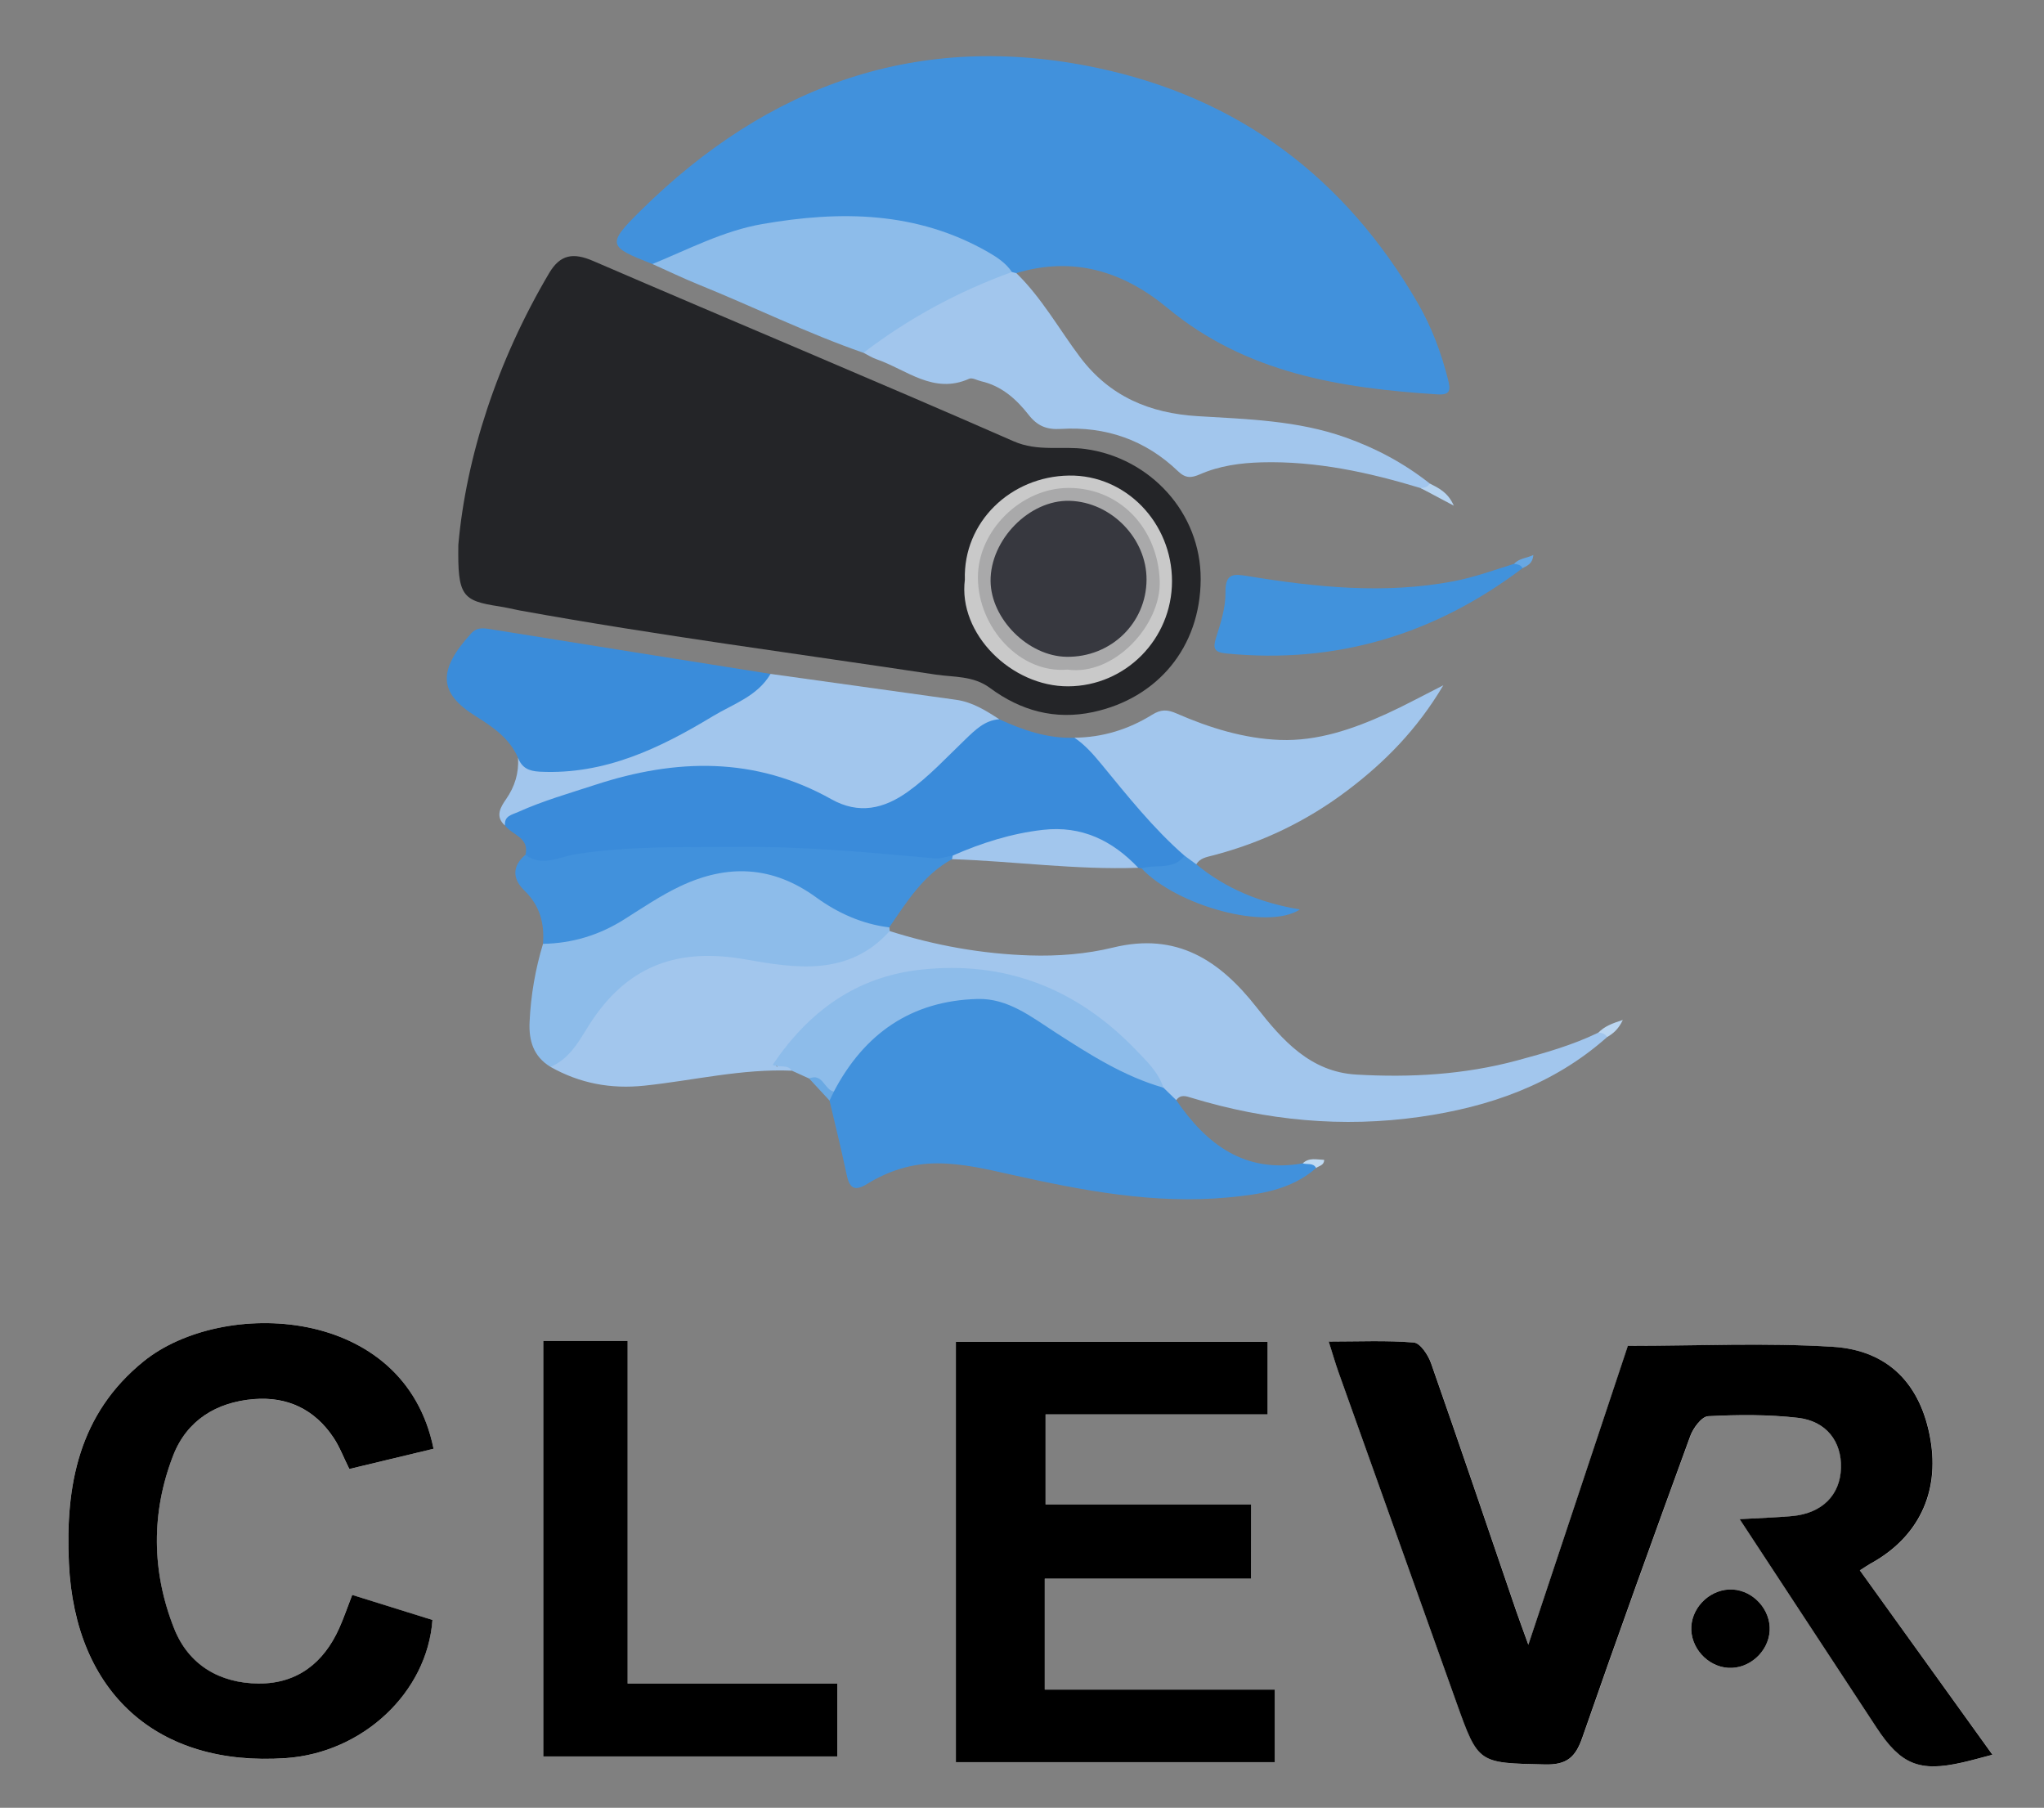 <?xml version="1.0" encoding="utf-8"?>
<!-- Generator: Adobe Illustrator 23.0.3, SVG Export Plug-In . SVG Version: 6.00 Build 0)  -->
<svg version="1.1" xmlns="http://www.w3.org/2000/svg" xmlns:xlink="http://www.w3.org/1999/xlink" x="0px" y="0px"
	 viewBox="0 0 484 428" style="enable-background:new 0 0 484 428;" xml:space="preserve">
<rect x="0" y="0" width="484" height="428" fill="#808080" stroke="none"/>
<style type="text/css">
	.st0{display:none;}
	.st1{fill:#FFFFFF;}
	.st2{fill:#242528;}
	.st3{fill:#4191DC;}
	.st4{fill:#A2C6ED;}
	.st5{fill:#3A8BDA;}
	.st6{fill:#3A8CDA;}
	.st7{fill:#8DBCEA;}
	.st8{fill:#4192DC;}
	.st9{fill:#4493DD;}
	.st10{fill:#B6D3F0;}
	.st11{fill:#6AA9E3;}
	.st12{fill:#BBD6F1;}
	.st13{fill:#67A7E2;}
	.st14{fill:#BFDAF3;}
	.st15{fill:#C9C9C9;}
	.st16{fill:#A9A9AA;}
	.st17{fill:#37383F;}
	.st18{fill:none;}
	.st19{clip-path:url(#SVGID_2_);}
	.st20{clip-path:url(#SVGID_4_);fill:#FFFFFF;}
	.st21{clip-path:url(#SVGID_4_);}
</style>
<g id="Layer_2" class="st0">
</g>
<g id="Layer_1">
	<g>
		<g>
			<g>
				<path class="st1" d="M440.39,371.78c1.06-0.66,1.77-1.15,2.51-1.55c11.32-6.15,16.45-16.77,14.23-29.49
					c-2.23-12.83-9.79-21.04-23.08-21.87c-15.88-0.99-31.88-0.23-48.56-0.23c-7.47,22.44-15.23,45.73-23.56,70.77
					c-1.46-4.06-2.24-6.11-2.94-8.18c-6.68-19.5-13.28-39.03-20.1-58.48c-0.68-1.94-2.56-4.76-4.07-4.89
					c-6.47-0.55-13.01-0.23-20.16-0.23c0.99,3.11,1.59,5.21,2.32,7.26c9.3,26.1,18.62,52.19,27.95,78.28
					c5.18,14.48,5.19,14.21,20.92,14.58c5.19,0.12,7.24-1.68,8.86-6.35c8.29-23.87,16.88-47.64,25.55-71.37
					c0.7-1.91,2.72-4.65,4.24-4.73c7.07-0.36,14.24-0.41,21.26,0.39c6.76,0.78,10.38,5.65,10.2,11.87
					c-0.19,6.43-4.5,10.73-11.57,11.38c-3.86,0.35-7.74,0.46-12.43,0.73c11.25,17.13,21.84,33.25,32.42,49.37
					c5.74,8.74,10.12,10.54,20.26,8.26c2.23-0.5,4.42-1.14,7.19-1.85C461.18,400.68,450.84,386.31,440.39,371.78z"/>
				<path class="st1" d="M296.23,373.75c0-6.11,0-11.5,0-17.56c-16.52,0-32.6,0-48.66,0c0-7.39,0-14.11,0-21.32
					c17.78,0,35.01,0,52.57,0c0-5.94,0-11.35,0-17.17c-24.83,0-49.31,0-73.81,0c0,33.45,0,66.4,0,99.49c25.52,0,50.49,0,75.49,0
					c0-5.81,0-11.19,0-17.18c-18.43,0-36.31,0-54.44,0c0-8.93,0-17.24,0-26.26C263.83,373.75,279.92,373.75,296.23,373.75z"/>
				<path class="st1" d="M102.66,343c-6.89-34.13-50.07-35.71-68.63-20.71c-15.41,12.45-18.6,29.43-17.72,47.89
					c1.47,30.67,20.97,48.15,51.33,46.07c18.23-1.25,33.52-15.51,34.75-32.71c-6.2-1.94-12.46-3.89-19-5.93
					c-1.15,2.96-2,5.45-3.06,7.84c-3.68,8.25-9.95,13.19-19.09,13.14c-9.2-0.05-16.58-4.37-20.01-13.01
					c-5.35-13.47-5.47-27.43-0.24-40.96c3.23-8.34,10.26-12.67,19.17-13.37c7.92-0.62,14.34,2.45,18.79,9.11
					c1.44,2.16,2.37,4.65,3.76,7.44C89.5,346.16,96.09,344.58,102.66,343z"/>
				<path class="st1" d="M128.64,317.46c0,33.06,0,65.74,0,98.38c23.52,0,46.51,0,69.61,0c0-5.83,0-11.22,0-17.26
					c-16.63,0-32.75,0-49.63,0c0-27.38,0-54.13,0-81.12C141.53,317.46,135.21,317.46,128.64,317.46z"/>
				<path class="st1" d="M410.28,376.32c-4.94-0.29-9.5,3.79-9.79,8.76c-0.29,4.94,3.79,9.5,8.76,9.79c4.94,0.29,9.5-3.79,9.79-8.76
					C419.33,381.18,415.25,376.61,410.28,376.32z"/>
				<path d="M440.39,371.78c10.45,14.53,20.79,28.9,31.41,43.66c-2.77,0.72-4.96,1.35-7.19,1.85c-10.13,2.29-14.52,0.48-20.26-8.26
					c-10.58-16.12-21.17-32.24-32.42-49.37c4.69-0.27,8.57-0.38,12.43-0.73c7.08-0.64,11.38-4.95,11.57-11.38
					c0.18-6.22-3.44-11.1-10.2-11.87c-7.02-0.81-14.19-0.75-21.26-0.39c-1.52,0.08-3.55,2.82-4.24,4.73
					c-8.67,23.74-17.26,47.5-25.55,71.37c-1.62,4.67-3.67,6.47-8.86,6.35c-15.73-0.37-15.75-0.1-20.92-14.58
					c-9.33-26.09-18.64-52.18-27.95-78.28c-0.73-2.05-1.33-4.15-2.32-7.26c7.15,0,13.69-0.31,20.16,0.23
					c1.52,0.13,3.39,2.95,4.07,4.89c6.82,19.45,13.43,38.98,20.1,58.48c0.71,2.07,1.48,4.12,2.94,8.18
					c8.34-25.04,16.09-48.33,23.56-70.77c16.68,0,32.68-0.76,48.56,0.23c13.29,0.83,20.85,9.04,23.08,21.87
					c2.22,12.72-2.92,23.34-14.23,29.49C442.15,370.63,441.45,371.12,440.39,371.78z"/>
				<path d="M296.23,373.75c-16.31,0-32.4,0-48.84,0c0,9.02,0,17.33,0,26.26c18.13,0,36.01,0,54.44,0c0,5.99,0,11.38,0,17.18
					c-25,0-49.97,0-75.49,0c0-33.09,0-66.03,0-99.49c24.5,0,48.98,0,73.81,0c0,5.82,0,11.24,0,17.17c-17.56,0-34.79,0-52.57,0
					c0,7.21,0,13.93,0,21.32c16.06,0,32.14,0,48.66,0C296.23,362.24,296.23,367.64,296.23,373.75z"/>
				<path d="M102.66,343c-6.57,1.58-13.16,3.16-19.94,4.79c-1.39-2.79-2.32-5.29-3.76-7.44c-4.45-6.66-10.87-9.73-18.79-9.11
					c-8.91,0.7-15.94,5.03-19.17,13.37c-5.24,13.53-5.11,27.49,0.24,40.96c3.43,8.64,10.81,12.95,20.01,13.01
					c9.14,0.05,15.41-4.89,19.09-13.14c1.07-2.39,1.91-4.88,3.06-7.84c6.54,2.04,12.8,4,19,5.93c-1.24,17.2-16.52,31.46-34.75,32.71
					c-30.37,2.09-49.87-15.39-51.33-46.07c-0.88-18.46,2.31-35.44,17.72-47.89C52.59,307.3,95.77,308.87,102.66,343z"/>
				<path d="M128.64,317.46c6.57,0,12.89,0,19.98,0c0,26.99,0,53.74,0,81.12c16.87,0,32.99,0,49.63,0c0,6.03,0,11.43,0,17.26
					c-23.1,0-46.09,0-69.61,0C128.64,383.2,128.64,350.53,128.64,317.46z"/>
				<path d="M410.28,376.32c4.97,0.29,9.05,4.85,8.76,9.79c-0.29,4.97-4.85,9.05-9.79,8.76c-4.96-0.29-9.05-4.85-8.76-9.79
					C400.78,380.12,405.34,376.04,410.28,376.32z"/>
				<g>
					<path class="st2" d="M108.53,128.97c1.85-20.75,9.11-43.33,21.49-64.29c2.64-4.47,5.73-4.92,10.42-2.9
						c33.15,14.3,66.48,28.18,99.54,42.68c5.81,2.55,11.4,1.07,17.05,1.85c15.27,2.1,27.35,15.03,27.28,30.85
						c-0.07,16.15-10.27,28.16-25.45,31.42c-9.08,1.95-17.2-0.34-24.44-5.7c-3.98-2.95-8.58-2.52-12.88-3.17
						c-32.82-4.97-65.75-9.26-98.42-15.17c-1.63-0.3-3.25-0.72-4.89-0.97C109.38,142.23,108.35,141.07,108.53,128.97z"/>
					<path class="st3" d="M154.49,62.51c-10.49-4.11-10.96-4.59-2.69-12.74c30.08-29.67,65.71-42.58,107.86-33.73
						c33.68,7.08,58.88,26.06,76.07,55.73c3.25,5.61,5.53,11.7,7.14,18.03c0.62,2.45,0.68,3.77-2.48,3.57
						c-23.03-1.46-45.34-5.03-63.94-20.45c-10.49-8.7-22.29-12.33-35.79-8.26c-0.5,0.29-1.02,0.33-1.56,0.14
						c-24.72-16.9-50.49-14.91-76.74-4.25C159.82,61.59,157.53,63.53,154.49,62.51z"/>
					<path class="st4" d="M380.54,245.54c-12.64,11.24-27.89,16.53-44.24,18.87c-18.34,2.63-36.43,0.9-54.17-4.5
						c-1.26-0.39-2.6-0.88-3.6,0.56c-2.24,0.42-2.91-1.47-4.01-2.72c-11.58-17.57-28.25-26.71-48.92-27.42
						c-15.38-0.53-28.52,5.7-38.34,17.99c-1.03,1.29-2.09,2.56-3.26,3.81c-0.58,0.11,0.35,0.81,0,0.24
						c-0.16-0.27-0.05-0.34,0.28-0.42c1.52-0.39,3.03-0.83,3.21,1.54c-11.78-0.5-23.24,2.31-34.85,3.54
						c-8.01,0.85-15.35-0.53-22.3-4.45c4.48-6.58,9.47-12.79,14.71-18.74c8.03-9.11,18.71-9.66,29.78-8.33
						c4.93,0.59,9.83,1.5,14.81,1.64c6.48,0.19,12.56-0.82,17.49-5.57c0.92-0.89,2.01-1.82,3.53-1.15
						c10.8,3.44,21.92,5.41,33.19,5.77c6.57,0.21,13.37-0.31,19.74-1.87c15.07-3.67,25.22,3.02,33.96,14.16
						c6.1,7.78,12.73,15.29,23.61,15.92c12.81,0.74,25.55,0.03,38.03-3.33c6.57-1.77,13.12-3.61,19.28-6.6
						C379.69,243.81,380.55,243.82,380.54,245.54z"/>
					<path class="st3" d="M275.49,257.51c1.01,0.99,2.03,1.97,3.04,2.96c7.21,10.54,16.27,17.36,29.95,14.96
						c1.31-0.35,2.79-1.2,3.17,1.11c-5.98,5.23-13.45,6.26-20.86,6.96c-17.42,1.63-34.38-1.61-51.26-5.38
						c-5.82-1.3-11.63-2.7-17.68-2.69c-6.01,0.01-11.49,1.78-16.52,4.87c-3.18,1.95-4.22,0.84-4.88-2.32
						c-1.22-5.82-2.66-11.6-4.02-17.39c-0.41-1.03,0.04-1.99,0.22-2.97c7.21-13.98,18.6-21.55,34.37-22.37
						c2.88-0.15,5.71,0.44,8.21,1.74C251.55,243.41,263.02,251.35,275.49,257.51z"/>
					<path class="st5" d="M270.31,205.58c-0.27,0.01-0.52-0.03-0.77-0.13c-1.45-0.76-3.2-0.85-4.44-2.06
						c-6.42-6.25-14.18-6.12-22.3-4.92c-6.26,0.92-11.91,4.02-18.21,4.73c-4.99,2.34-10.19,0.93-15.2,0.53
						c-26.16-2.08-52.28-3.05-78.38,0.72c-2.36,0.34-5.34,1.59-6.58-2.08c0.97-4.12-3.17-4.66-4.84-6.92
						c-1.12-2.63,0.77-3.61,2.59-4.36c16.88-6.97,34.1-12.42,52.73-10.79c7.59,0.66,14.53,3.76,21.16,7.16
						c7.42,3.8,13.64,2.53,19.84-2.38c4.46-3.53,8.13-7.86,12.36-11.6c2.36-2.08,4.71-4.41,8.36-3.19
						c5.65,2.61,11.46,4.58,17.8,4.38c1.91,0.55,3.82,1.09,5.14,2.76c6.46,8.18,13.29,16.05,20.48,23.6
						c0.69,0.73,1.13,1.64,0.95,2.72C277.87,206.98,274.2,206.91,270.31,205.58z"/>
					<path class="st4" d="M239.61,64.4c0.35,0.09,0.7,0.18,1.06,0.27c6.01,5.85,10.06,13.2,15.04,19.83
						c7.08,9.42,16.6,13.35,27.94,14.03c11.76,0.71,23.56,1.01,34.88,5.01c7.29,2.57,13.96,6.15,20.01,10.92
						c0.02,1.77-0.93,1.67-2.13,1.1c-12.28-3.73-24.71-6.44-37.67-6.1c-5.04,0.14-9.96,0.81-14.57,2.82
						c-2.07,0.9-3.43,1.01-5.23-0.72c-7.73-7.42-17.12-10.66-27.76-10.01c-3.28,0.2-5.52-0.66-7.62-3.35
						c-2.87-3.67-6.38-6.83-11.2-7.93c-0.97-0.22-2.14-0.92-2.86-0.6c-8.47,3.79-14.84-2.17-21.95-4.62
						c-1.08-0.37-2.06-1.01-3.08-1.53c0.23-1.63,1.38-2.61,2.59-3.47c8.67-6.11,17.86-11.26,27.75-15.12
						C236.33,64.35,237.92,63.77,239.61,64.4z"/>
					<path class="st4" d="M236.61,170.28c-3.43,0.26-5.68,2.53-7.96,4.71c-4.44,4.25-8.6,8.81-13.63,12.42
						c-5.7,4.09-11.64,5.46-18.14,1.82c-18.07-10.13-36.79-9.68-55.9-3.43c-6.15,2.01-12.38,3.78-18.31,6.45
						c-1.54,0.69-3.3,0.92-3.09,3.2c-2.46-2.16-0.99-4.44,0.24-6.22c2.1-3.03,3.06-6.21,2.85-9.82c8.77,3.71,17.28,1.59,25.69-1.29
						c12.41-4.25,23.17-11.58,34.1-18.57c14.65,2.05,29.3,4.1,43.95,6.13C230.26,166.22,233.44,168.22,236.61,170.28z"/>
					<path class="st6" d="M182.45,159.55c-3.1,5.31-8.85,7.11-13.67,10.02c-12.56,7.6-25.6,13.88-40.93,13.13
						c-2.7-0.13-4.26-0.92-5.19-3.29c-2.03-4.69-6.08-7.38-10.16-9.94c-8.67-5.44-8.86-10.8-0.96-19.48
						c1.5-1.65,3.14-1.26,5.01-0.96C138.51,152.58,160.48,156.05,182.45,159.55z"/>
					<path class="st4" d="M280.48,202.59c-7.42-6.47-13.5-14.17-19.72-21.72c-1.92-2.33-3.86-4.53-6.35-6.22
						c6.65-0.05,12.81-1.96,18.38-5.42c2.15-1.34,3.65-1.26,5.84-0.3c7.79,3.4,15.96,5.93,24.43,6.25
						c8.9,0.34,17.32-2.56,25.38-6.24c4.15-1.9,8.17-4.09,13.33-6.7c-6.26,10.55-13.9,18.22-22.62,24.83
						c-9.62,7.3-20.35,12.46-32.07,15.49c-1.43,0.37-2.95,0.62-3.81,2.07C281.61,204.95,281.34,203.37,280.48,202.59z"/>
					<path class="st7" d="M239.61,64.4c-12.69,4.6-24.43,10.93-35.15,19.13c-13.34-4.64-26.02-10.89-39.09-16.18
						c-3.68-1.49-7.25-3.22-10.88-4.84c8.55-3.5,16.81-7.87,26.04-9.47c18.46-3.21,36.53-3.03,53.42,6.63
						C236.13,60.93,238.18,62.27,239.61,64.4z"/>
					<path class="st7" d="M210.67,220.43c-9.72,10.8-22.25,8.82-34.24,6.7c-15.32-2.7-27.16,1.08-36.11,14.27
						c-2.73,4.03-4.88,9.06-9.97,11.18c-4.03-2.44-5.16-6.18-4.95-10.64c0.29-6.3,1.36-12.46,3.18-18.49
						c0.26-0.21,0.51-0.53,0.81-0.57c11.01-1.64,19.77-8.11,29.2-13.27c12.06-6.6,24.1-6.58,35.54,1.89
						c4.98,3.69,11.31,4.66,16.45,8.06C210.63,219.85,210.66,220.14,210.67,220.43z"/>
					<path class="st3" d="M210.57,219.56c-6.4-0.77-12.24-3.42-17.26-7.07c-10.42-7.59-21.12-7.94-32.28-2.65
						c-4.62,2.19-8.9,5.1-13.24,7.84c-5.89,3.72-12.27,5.65-19.22,5.78c0.39-4.85-0.75-9.09-4.39-12.61
						c-2.84-2.75-2.98-5.74,0.23-8.48c3.97,3.01,8.21,0.42,11.94-0.15c12.91-1.99,25.83-1.61,38.77-1.71
						c15.44-0.12,30.78,1.29,46.12,2.71c1.42,0.13,2.91-0.42,4.36-0.66c0.26,0.26,0.32,0.47,0.18,0.64
						c-0.12,0.15-0.24,0.22-0.36,0.22C218.67,207.13,214.74,213.46,210.57,219.56z"/>
					<path class="st7" d="M275.49,257.51c-9.39-2.67-17.48-7.87-25.57-13.08c-5.7-3.67-11.24-8.11-18.43-7.92
						c-15.68,0.41-26.84,8.19-34.04,21.93c-2.81,0.58-3.17-3.46-5.86-3.1c-1.37-0.62-2.73-1.24-4.1-1.86
						c-1.01-1.52-2.78-0.68-4.53-1.37c8.56-12.7,19.81-20.85,35.01-22.53c20.02-2.21,36.99,4.46,50.89,18.88
						C271.44,251.14,274.27,253.78,275.49,257.51z"/>
					<path class="st8" d="M360.52,134.52c-20.8,15.71-44.07,22.76-70.15,20.19c-2.81-0.28-3.25-1.12-2.41-3.77
						c1.1-3.46,2.27-7.12,2.22-10.68c-0.05-4.59,1.89-4.43,5.34-3.86c16.14,2.64,32.32,4.32,48.65,1.22
						c4.94-0.94,9.59-2.65,14.34-4.13C359.68,132.86,360.61,132.69,360.52,134.52z"/>
					<path class="st4" d="M225.42,203.41c0.05-0.29,0.12-0.57,0.19-0.86c6.84-2.99,13.87-5.23,21.34-6.08
						c9.19-1.04,16.44,2.52,22.58,8.98C254.77,205.98,240.13,203.9,225.42,203.41z"/>
					<path class="st9" d="M280.48,202.59c0.93,0.68,1.86,1.36,2.79,2.04c7,5.78,15.14,9.11,24.53,10.69
						c-7.73,5.06-29.16-0.85-37.5-9.74C273.68,204.53,277.83,206.12,280.48,202.59z"/>
					<path class="st10" d="M336.41,115.56c0.85-0.09,1.68-0.22,2.13-1.1c2.1,1.09,4.31,2.07,5.71,5.26
						C341.18,118.09,338.79,116.82,336.41,115.56z"/>
					<path class="st11" d="M191.59,255.34c3.24-1.4,3.58,2.69,5.87,3.1c-0.34,0.71-0.68,1.42-1.03,2.13
						C194.82,258.83,193.21,257.09,191.59,255.34z"/>
					<path class="st12" d="M380.54,245.54c-0.44-0.83-1.22-1.01-2.06-1.06c1.41-1.46,3.2-2.18,5.79-3
						C383.27,243.61,382.03,244.68,380.54,245.54z"/>
					<path class="st13" d="M360.52,134.52c-0.42-0.83-1.22-0.92-2.01-1.02c1.2-1.35,2.9-1.29,4.57-2.11
						C362.91,133.48,361.64,133.93,360.52,134.52z"/>
					<path class="st14" d="M311.65,276.53c-0.72-1.32-2.11-0.74-3.17-1.11c1.5-1.44,3.29-0.87,5.07-0.82
						C313.54,275.94,312.34,275.98,311.65,276.53z"/>
					<path class="st15" d="M228.47,137.24c-0.42-13.62,10.84-24.45,24.66-24.65c13.51-0.2,24.4,11.24,24.39,25.02
						c-0.01,13.72-11.03,24.82-24.57,24.88C239.52,162.56,226.84,150.07,228.47,137.24z"/>
					<path class="st16" d="M252.76,158.53c-11.15,1-21.13-9.87-21.2-21.72c-0.06-11.21,10.27-21.28,21.45-21.29
						c12.17-0.01,21.16,9.56,21.6,22.01C274.97,147.96,263.85,160.08,252.76,158.53z"/>
					<path class="st17" d="M271.49,137.26c-0.06,10.29-8.47,18.39-18.93,18.24c-9.08-0.13-17.92-8.95-18-17.94
						c-0.08-9.8,9.2-19.23,18.68-18.99C263.11,118.83,271.55,127.47,271.49,137.26z"/>
				</g>
			</g>
		</g>
		<rect class="st18" width="484" height="428"/>
	</g>
	<g>
		<defs>
			<rect id="SVGID_1_" x="592.5" y="-0.5" width="308" height="298"/>
		</defs>
		<clipPath id="SVGID_2_">
			<use xlink:href="#SVGID_1_"  style="overflow:visible;"/>
		</clipPath>
		<g class="st19">
			<path class="st2" d="M612.03,129.47c1.85-20.75,9.11-43.33,21.49-64.29c2.64-4.47,5.73-4.92,10.42-2.9
				c33.15,14.3,66.48,28.18,99.54,42.68c5.81,2.55,11.4,1.07,17.05,1.85c15.27,2.1,27.35,15.03,27.28,30.85
				c-0.07,16.15-10.27,28.16-25.45,31.42c-9.08,1.95-17.2-0.34-24.44-5.7c-3.98-2.95-8.58-2.52-12.88-3.17
				c-32.82-4.97-65.75-9.26-98.42-15.17c-1.63-0.3-3.25-0.72-4.89-0.97C612.88,142.73,611.85,141.57,612.03,129.47z"/>
			<path class="st3" d="M657.99,63.01c-10.49-4.11-10.96-4.59-2.69-12.74c30.08-29.67,65.71-42.58,107.86-33.73
				c33.68,7.08,58.88,26.06,76.07,55.73c3.25,5.61,5.53,11.7,7.14,18.03c0.62,2.45,0.68,3.77-2.48,3.57
				c-23.03-1.46-45.34-5.03-63.94-20.45c-10.49-8.7-22.29-12.33-35.79-8.26c-0.5,0.29-1.02,0.33-1.56,0.14
				c-24.72-16.9-50.49-14.91-76.74-4.25C663.32,62.09,661.03,64.03,657.99,63.01z"/>
			<path class="st4" d="M884.04,246.04c-12.64,11.24-27.89,16.53-44.24,18.87c-18.34,2.63-36.43,0.9-54.17-4.5
				c-1.26-0.39-2.6-0.88-3.6,0.56c-2.24,0.42-2.91-1.47-4.01-2.72c-11.58-17.57-28.25-26.71-48.92-27.42
				c-15.38-0.53-28.52,5.7-38.34,17.99c-1.03,1.29-2.09,2.56-3.26,3.81c-0.58,0.11,0.35,0.81,0,0.24c-0.16-0.27-0.05-0.34,0.28-0.42
				c1.52-0.39,3.03-0.83,3.21,1.54c-11.78-0.5-23.24,2.31-34.85,3.54c-8.01,0.85-15.35-0.53-22.3-4.45
				c4.48-6.58,9.47-12.79,14.71-18.74c8.03-9.11,18.71-9.66,29.78-8.33c4.93,0.59,9.83,1.5,14.81,1.64
				c6.48,0.19,12.56-0.82,17.49-5.57c0.92-0.89,2.01-1.82,3.53-1.15c10.8,3.44,21.92,5.41,33.19,5.77
				c6.57,0.21,13.37-0.31,19.74-1.87c15.07-3.67,25.22,3.02,33.96,14.16c6.1,7.78,12.73,15.29,23.61,15.92
				c12.81,0.74,25.55,0.03,38.03-3.33c6.57-1.77,13.12-3.61,19.28-6.6C883.19,244.31,884.05,244.32,884.04,246.04z"/>
			<path class="st3" d="M778.99,258.01c1.01,0.99,2.03,1.97,3.04,2.96c7.21,10.54,16.27,17.36,29.95,14.96
				c1.31-0.35,2.79-1.2,3.17,1.11c-5.98,5.23-13.45,6.26-20.86,6.96c-17.42,1.63-34.38-1.61-51.26-5.38
				c-5.82-1.3-11.63-2.7-17.68-2.69c-6.01,0.01-11.49,1.78-16.52,4.87c-3.18,1.95-4.22,0.84-4.88-2.32
				c-1.22-5.82-2.66-11.6-4.02-17.39c-0.41-1.03,0.04-1.99,0.22-2.97c7.21-13.98,18.6-21.55,34.37-22.37
				c2.88-0.15,5.71,0.44,8.21,1.74C755.05,243.91,766.52,251.85,778.99,258.01z"/>
			<path class="st5" d="M773.81,206.08c-0.27,0.01-0.52-0.03-0.77-0.13c-1.45-0.76-3.2-0.85-4.44-2.06
				c-6.42-6.25-14.18-6.12-22.3-4.92c-6.26,0.92-11.91,4.02-18.21,4.73c-4.99,2.34-10.19,0.93-15.2,0.53
				c-26.16-2.08-52.28-3.05-78.38,0.72c-2.36,0.34-5.34,1.59-6.58-2.08c0.97-4.12-3.17-4.66-4.84-6.92
				c-1.12-2.63,0.77-3.61,2.59-4.36c16.88-6.97,34.1-12.42,52.73-10.79c7.59,0.66,14.53,3.76,21.16,7.16
				c7.42,3.8,13.64,2.53,19.84-2.38c4.46-3.53,8.13-7.86,12.36-11.6c2.36-2.08,4.71-4.41,8.36-3.19c5.65,2.61,11.46,4.58,17.8,4.38
				c1.91,0.55,3.82,1.09,5.14,2.76c6.46,8.18,13.29,16.05,20.48,23.6c0.69,0.73,1.13,1.64,0.95,2.72
				C781.37,207.48,777.7,207.41,773.81,206.08z"/>
			<path class="st4" d="M743.11,64.9c0.35,0.09,0.7,0.18,1.06,0.27c6.01,5.85,10.06,13.2,15.04,19.83
				c7.08,9.42,16.6,13.35,27.94,14.03c11.76,0.71,23.56,1.01,34.88,5.01c7.29,2.57,13.96,6.15,20.01,10.92
				c0.02,1.77-0.93,1.67-2.13,1.1c-12.28-3.73-24.71-6.44-37.67-6.1c-5.04,0.14-9.96,0.81-14.57,2.82c-2.07,0.9-3.43,1.01-5.23-0.72
				c-7.73-7.42-17.12-10.66-27.76-10.01c-3.28,0.2-5.52-0.66-7.62-3.35c-2.87-3.67-6.38-6.83-11.2-7.93
				c-0.97-0.22-2.14-0.92-2.86-0.6c-8.47,3.79-14.84-2.17-21.95-4.62c-1.08-0.37-2.06-1.01-3.08-1.53c0.23-1.63,1.38-2.61,2.59-3.47
				c8.67-6.11,17.86-11.26,27.75-15.12C739.83,64.85,741.42,64.27,743.11,64.9z"/>
			<path class="st4" d="M740.11,170.78c-3.43,0.26-5.68,2.53-7.96,4.71c-4.44,4.25-8.6,8.81-13.63,12.42
				c-5.7,4.09-11.64,5.46-18.14,1.82c-18.07-10.13-36.79-9.68-55.9-3.43c-6.15,2.01-12.38,3.78-18.31,6.45
				c-1.54,0.69-3.3,0.92-3.09,3.2c-2.46-2.16-0.99-4.44,0.24-6.22c2.1-3.03,3.06-6.21,2.85-9.82c8.77,3.71,17.28,1.59,25.69-1.29
				c12.41-4.25,23.17-11.58,34.1-18.57c14.65,2.05,29.3,4.1,43.95,6.13C733.76,166.72,736.94,168.72,740.11,170.78z"/>
			<path class="st6" d="M685.95,160.05c-3.1,5.31-8.85,7.11-13.67,10.02c-12.56,7.6-25.6,13.88-40.93,13.13
				c-2.7-0.13-4.26-0.92-5.19-3.29c-2.03-4.69-6.08-7.38-10.16-9.94c-8.67-5.44-8.86-10.8-0.96-19.48c1.5-1.65,3.14-1.26,5.01-0.96
				C642.01,153.08,663.98,156.55,685.95,160.05z"/>
			<path class="st4" d="M783.98,203.09c-7.42-6.47-13.5-14.17-19.72-21.72c-1.92-2.33-3.86-4.53-6.35-6.22
				c6.65-0.05,12.81-1.96,18.38-5.42c2.15-1.34,3.65-1.26,5.84-0.3c7.79,3.4,15.96,5.93,24.43,6.25c8.9,0.34,17.32-2.56,25.38-6.24
				c4.15-1.9,8.17-4.09,13.33-6.7c-6.26,10.55-13.9,18.22-22.62,24.83c-9.62,7.3-20.35,12.46-32.07,15.49
				c-1.43,0.37-2.95,0.62-3.81,2.07C785.11,205.45,784.84,203.87,783.98,203.09z"/>
			<path class="st7" d="M743.11,64.9c-12.69,4.6-24.43,10.93-35.15,19.13c-13.34-4.64-26.02-10.89-39.09-16.18
				c-3.68-1.49-7.25-3.22-10.88-4.84c8.55-3.5,16.81-7.87,26.04-9.47c18.46-3.21,36.53-3.03,53.42,6.63
				C739.63,61.43,741.68,62.77,743.11,64.9z"/>
			<path class="st7" d="M714.17,220.93c-9.72,10.8-22.25,8.82-34.24,6.7c-15.32-2.7-27.16,1.08-36.11,14.27
				c-2.73,4.03-4.88,9.06-9.97,11.18c-4.03-2.44-5.16-6.18-4.95-10.64c0.29-6.3,1.36-12.46,3.18-18.49
				c0.26-0.21,0.51-0.53,0.81-0.57c11.01-1.64,19.77-8.11,29.2-13.27c12.06-6.6,24.1-6.58,35.54,1.89
				c4.98,3.69,11.31,4.66,16.45,8.06C714.13,220.35,714.16,220.64,714.17,220.93z"/>
			<path class="st3" d="M714.07,220.06c-6.4-0.77-12.24-3.42-17.26-7.07c-10.42-7.59-21.12-7.94-32.28-2.65
				c-4.62,2.19-8.9,5.1-13.24,7.84c-5.89,3.72-12.27,5.65-19.22,5.78c0.39-4.85-0.75-9.09-4.39-12.61
				c-2.84-2.75-2.98-5.74,0.23-8.48c3.97,3.01,8.21,0.42,11.94-0.15c12.91-1.99,25.83-1.61,38.77-1.71
				c15.44-0.12,30.78,1.29,46.12,2.71c1.42,0.13,2.91-0.42,4.36-0.66c0.26,0.26,0.32,0.47,0.18,0.64c-0.12,0.15-0.24,0.22-0.36,0.22
				C722.17,207.63,718.24,213.96,714.07,220.06z"/>
			<path class="st7" d="M778.99,258.01c-9.39-2.67-17.48-7.87-25.57-13.08c-5.7-3.67-11.24-8.11-18.43-7.92
				c-15.68,0.41-26.84,8.19-34.04,21.93c-2.81,0.58-3.17-3.46-5.86-3.1c-1.37-0.62-2.73-1.24-4.1-1.86
				c-1.01-1.52-2.78-0.68-4.53-1.37c8.56-12.7,19.81-20.85,35.01-22.53c20.02-2.21,36.99,4.46,50.89,18.88
				C774.94,251.64,777.77,254.28,778.99,258.01z"/>
			<path class="st8" d="M864.02,135.02c-20.8,15.71-44.07,22.76-70.15,20.19c-2.81-0.28-3.25-1.12-2.41-3.77
				c1.1-3.46,2.27-7.12,2.22-10.68c-0.05-4.59,1.89-4.43,5.34-3.86c16.14,2.64,32.32,4.32,48.65,1.22
				c4.94-0.94,9.59-2.65,14.34-4.13C863.18,133.36,864.11,133.19,864.02,135.02z"/>
			<path class="st4" d="M728.92,203.91c0.05-0.29,0.12-0.57,0.19-0.86c6.84-2.99,13.87-5.23,21.34-6.08
				c9.19-1.04,16.44,2.52,22.58,8.98C758.27,206.48,743.63,204.4,728.92,203.91z"/>
			<path class="st9" d="M783.98,203.09c0.93,0.68,1.86,1.36,2.79,2.04c7,5.78,15.14,9.11,24.53,10.69
				c-7.73,5.06-29.16-0.85-37.5-9.74C777.18,205.03,781.33,206.62,783.98,203.09z"/>
			<path class="st10" d="M839.91,116.06c0.85-0.09,1.68-0.22,2.13-1.1c2.1,1.09,4.31,2.07,5.71,5.26
				C844.68,118.59,842.29,117.32,839.91,116.06z"/>
			<path class="st11" d="M695.09,255.84c3.24-1.4,3.58,2.69,5.87,3.1c-0.34,0.71-0.68,1.42-1.03,2.13
				C698.32,259.33,696.71,257.59,695.09,255.84z"/>
			<path class="st12" d="M884.04,246.04c-0.44-0.83-1.22-1.01-2.06-1.06c1.41-1.46,3.2-2.18,5.79-3
				C886.77,244.11,885.53,245.18,884.04,246.04z"/>
			<path class="st13" d="M864.02,135.02c-0.42-0.83-1.22-0.92-2.01-1.02c1.2-1.35,2.9-1.29,4.57-2.11
				C866.41,133.98,865.14,134.43,864.02,135.02z"/>
			<path class="st14" d="M815.15,277.03c-0.72-1.32-2.11-0.74-3.17-1.11c1.5-1.44,3.29-0.87,5.07-0.82
				C817.04,276.44,815.84,276.48,815.15,277.03z"/>
			<path class="st15" d="M731.97,137.74c-0.42-13.62,10.84-24.45,24.66-24.65c13.51-0.2,24.4,11.24,24.39,25.02
				c-0.01,13.72-11.03,24.82-24.57,24.88C743.02,163.06,730.34,150.57,731.97,137.74z"/>
			<path class="st16" d="M756.26,159.03c-11.15,1-21.13-9.87-21.2-21.72c-0.06-11.21,10.27-21.28,21.45-21.29
				c12.17-0.01,21.16,9.56,21.6,22.01C778.47,148.46,767.35,160.58,756.26,159.03z"/>
			<path class="st17" d="M774.99,137.76c-0.06,10.29-8.47,18.39-18.93,18.24c-9.08-0.13-17.92-8.95-18-17.94
				c-0.08-9.8,9.2-19.23,18.68-18.99C766.61,119.33,775.05,127.97,774.99,137.76z"/>
		</g>
	</g>
	<g>
		<defs>
			<rect id="SVGID_3_" x="1012.5" y="306.5" width="476" height="120"/>
		</defs>
		<clipPath id="SVGID_4_">
			<use xlink:href="#SVGID_3_"  style="overflow:visible;"/>
		</clipPath>
		<path class="st20" d="M1450.39,372.78c1.06-0.66,1.77-1.15,2.51-1.55c11.32-6.15,16.45-16.77,14.23-29.49
			c-2.23-12.83-9.79-21.04-23.08-21.87c-15.88-0.99-31.88-0.23-48.56-0.23c-7.47,22.44-15.23,45.73-23.56,70.77
			c-1.46-4.06-2.24-6.11-2.94-8.18c-6.68-19.5-13.28-39.03-20.1-58.48c-0.68-1.94-2.56-4.76-4.07-4.89
			c-6.47-0.55-13.01-0.23-20.16-0.23c0.99,3.11,1.59,5.21,2.32,7.26c9.3,26.1,18.62,52.19,27.95,78.28
			c5.18,14.48,5.19,14.21,20.92,14.58c5.19,0.12,7.24-1.68,8.86-6.35c8.29-23.87,16.88-47.64,25.55-71.37
			c0.7-1.91,2.72-4.65,4.24-4.73c7.07-0.36,14.24-0.41,21.26,0.39c6.76,0.78,10.38,5.65,10.2,11.87
			c-0.19,6.43-4.5,10.73-11.57,11.38c-3.86,0.35-7.74,0.46-12.43,0.73c11.25,17.13,21.84,33.25,32.42,49.37
			c5.74,8.74,10.12,10.54,20.26,8.26c2.23-0.5,4.42-1.14,7.19-1.85C1471.18,401.68,1460.84,387.31,1450.39,372.78z"/>
		<path class="st20" d="M1306.23,374.75c0-6.11,0-11.5,0-17.56c-16.52,0-32.6,0-48.66,0c0-7.39,0-14.11,0-21.32
			c17.78,0,35.01,0,52.57,0c0-5.94,0-11.35,0-17.17c-24.83,0-49.31,0-73.81,0c0,33.45,0,66.4,0,99.49c25.52,0,50.49,0,75.49,0
			c0-5.81,0-11.19,0-17.18c-18.43,0-36.31,0-54.44,0c0-8.93,0-17.24,0-26.26C1273.83,374.75,1289.92,374.75,1306.23,374.75z"/>
		<path class="st20" d="M1112.66,344c-6.89-34.13-50.07-35.71-68.63-20.71c-15.41,12.45-18.6,29.43-17.72,47.89
			c1.47,30.67,20.97,48.15,51.33,46.07c18.23-1.25,33.52-15.51,34.75-32.71c-6.2-1.94-12.46-3.89-19-5.93
			c-1.15,2.96-2,5.45-3.06,7.84c-3.68,8.25-9.95,13.19-19.09,13.14c-9.2-0.05-16.58-4.37-20.01-13.01
			c-5.35-13.47-5.47-27.43-0.24-40.96c3.23-8.34,10.26-12.67,19.17-13.37c7.92-0.62,14.34,2.45,18.79,9.11
			c1.44,2.16,2.37,4.65,3.76,7.44C1099.5,347.16,1106.09,345.58,1112.66,344z"/>
		<path class="st20" d="M1138.64,318.46c0,33.06,0,65.74,0,98.38c23.52,0,46.51,0,69.61,0c0-5.83,0-11.22,0-17.26
			c-16.63,0-32.75,0-49.63,0c0-27.38,0-54.13,0-81.12C1151.53,318.46,1145.21,318.46,1138.64,318.46z"/>
		<path class="st20" d="M1420.28,377.32c-4.94-0.29-9.5,3.79-9.79,8.76c-0.29,4.94,3.79,9.5,8.76,9.79c4.94,0.29,9.5-3.79,9.79-8.76
			C1429.33,382.18,1425.25,377.61,1420.28,377.32z"/>
		<path class="st21" d="M1450.39,372.78c10.45,14.53,20.79,28.9,31.41,43.66c-2.77,0.72-4.96,1.35-7.19,1.85
			c-10.13,2.29-14.52,0.48-20.26-8.26c-10.58-16.12-21.17-32.24-32.42-49.37c4.69-0.27,8.57-0.38,12.43-0.73
			c7.08-0.64,11.38-4.95,11.57-11.38c0.18-6.22-3.44-11.1-10.2-11.87c-7.02-0.81-14.19-0.75-21.26-0.39
			c-1.52,0.08-3.55,2.82-4.24,4.73c-8.67,23.74-17.26,47.5-25.55,71.37c-1.62,4.67-3.67,6.47-8.86,6.35
			c-15.73-0.37-15.75-0.1-20.92-14.58c-9.33-26.09-18.64-52.18-27.95-78.28c-0.73-2.05-1.33-4.15-2.32-7.26
			c7.15,0,13.69-0.31,20.16,0.23c1.52,0.13,3.39,2.95,4.07,4.89c6.82,19.45,13.43,38.98,20.1,58.48c0.71,2.07,1.48,4.12,2.94,8.18
			c8.34-25.04,16.09-48.33,23.56-70.77c16.68,0,32.68-0.76,48.56,0.23c13.29,0.83,20.85,9.04,23.08,21.87
			c2.22,12.72-2.92,23.34-14.23,29.49C1452.15,371.63,1451.45,372.12,1450.39,372.78z"/>
		<path class="st21" d="M1306.23,374.75c-16.31,0-32.4,0-48.84,0c0,9.02,0,17.33,0,26.26c18.13,0,36.01,0,54.44,0
			c0,5.99,0,11.38,0,17.18c-25,0-49.97,0-75.49,0c0-33.09,0-66.03,0-99.49c24.5,0,48.98,0,73.81,0c0,5.82,0,11.24,0,17.17
			c-17.56,0-34.79,0-52.57,0c0,7.21,0,13.93,0,21.32c16.06,0,32.14,0,48.66,0C1306.23,363.24,1306.23,368.64,1306.23,374.75z"/>
		<path class="st21" d="M1112.66,344c-6.57,1.58-13.16,3.16-19.94,4.79c-1.39-2.79-2.32-5.29-3.76-7.44
			c-4.45-6.66-10.87-9.73-18.79-9.11c-8.91,0.7-15.94,5.03-19.17,13.37c-5.24,13.53-5.11,27.49,0.24,40.96
			c3.43,8.64,10.81,12.95,20.01,13.01c9.14,0.05,15.41-4.89,19.09-13.14c1.07-2.39,1.92-4.88,3.06-7.84c6.54,2.04,12.8,4,19,5.93
			c-1.24,17.2-16.52,31.46-34.75,32.71c-30.37,2.09-49.87-15.39-51.33-46.07c-0.88-18.46,2.31-35.44,17.72-47.89
			C1062.59,308.3,1105.77,309.87,1112.66,344z"/>
		<path class="st21" d="M1138.64,318.46c6.57,0,12.89,0,19.98,0c0,26.99,0,53.74,0,81.12c16.87,0,32.99,0,49.63,0
			c0,6.03,0,11.43,0,17.26c-23.1,0-46.09,0-69.61,0C1138.64,384.2,1138.64,351.53,1138.64,318.46z"/>
		<path class="st21" d="M1420.28,377.32c4.97,0.29,9.05,4.85,8.76,9.79c-0.29,4.97-4.85,9.05-9.79,8.76
			c-4.96-0.29-9.05-4.85-8.76-9.79C1410.78,381.12,1415.34,377.04,1420.28,377.32z"/>
	</g>
</g>
</svg>
